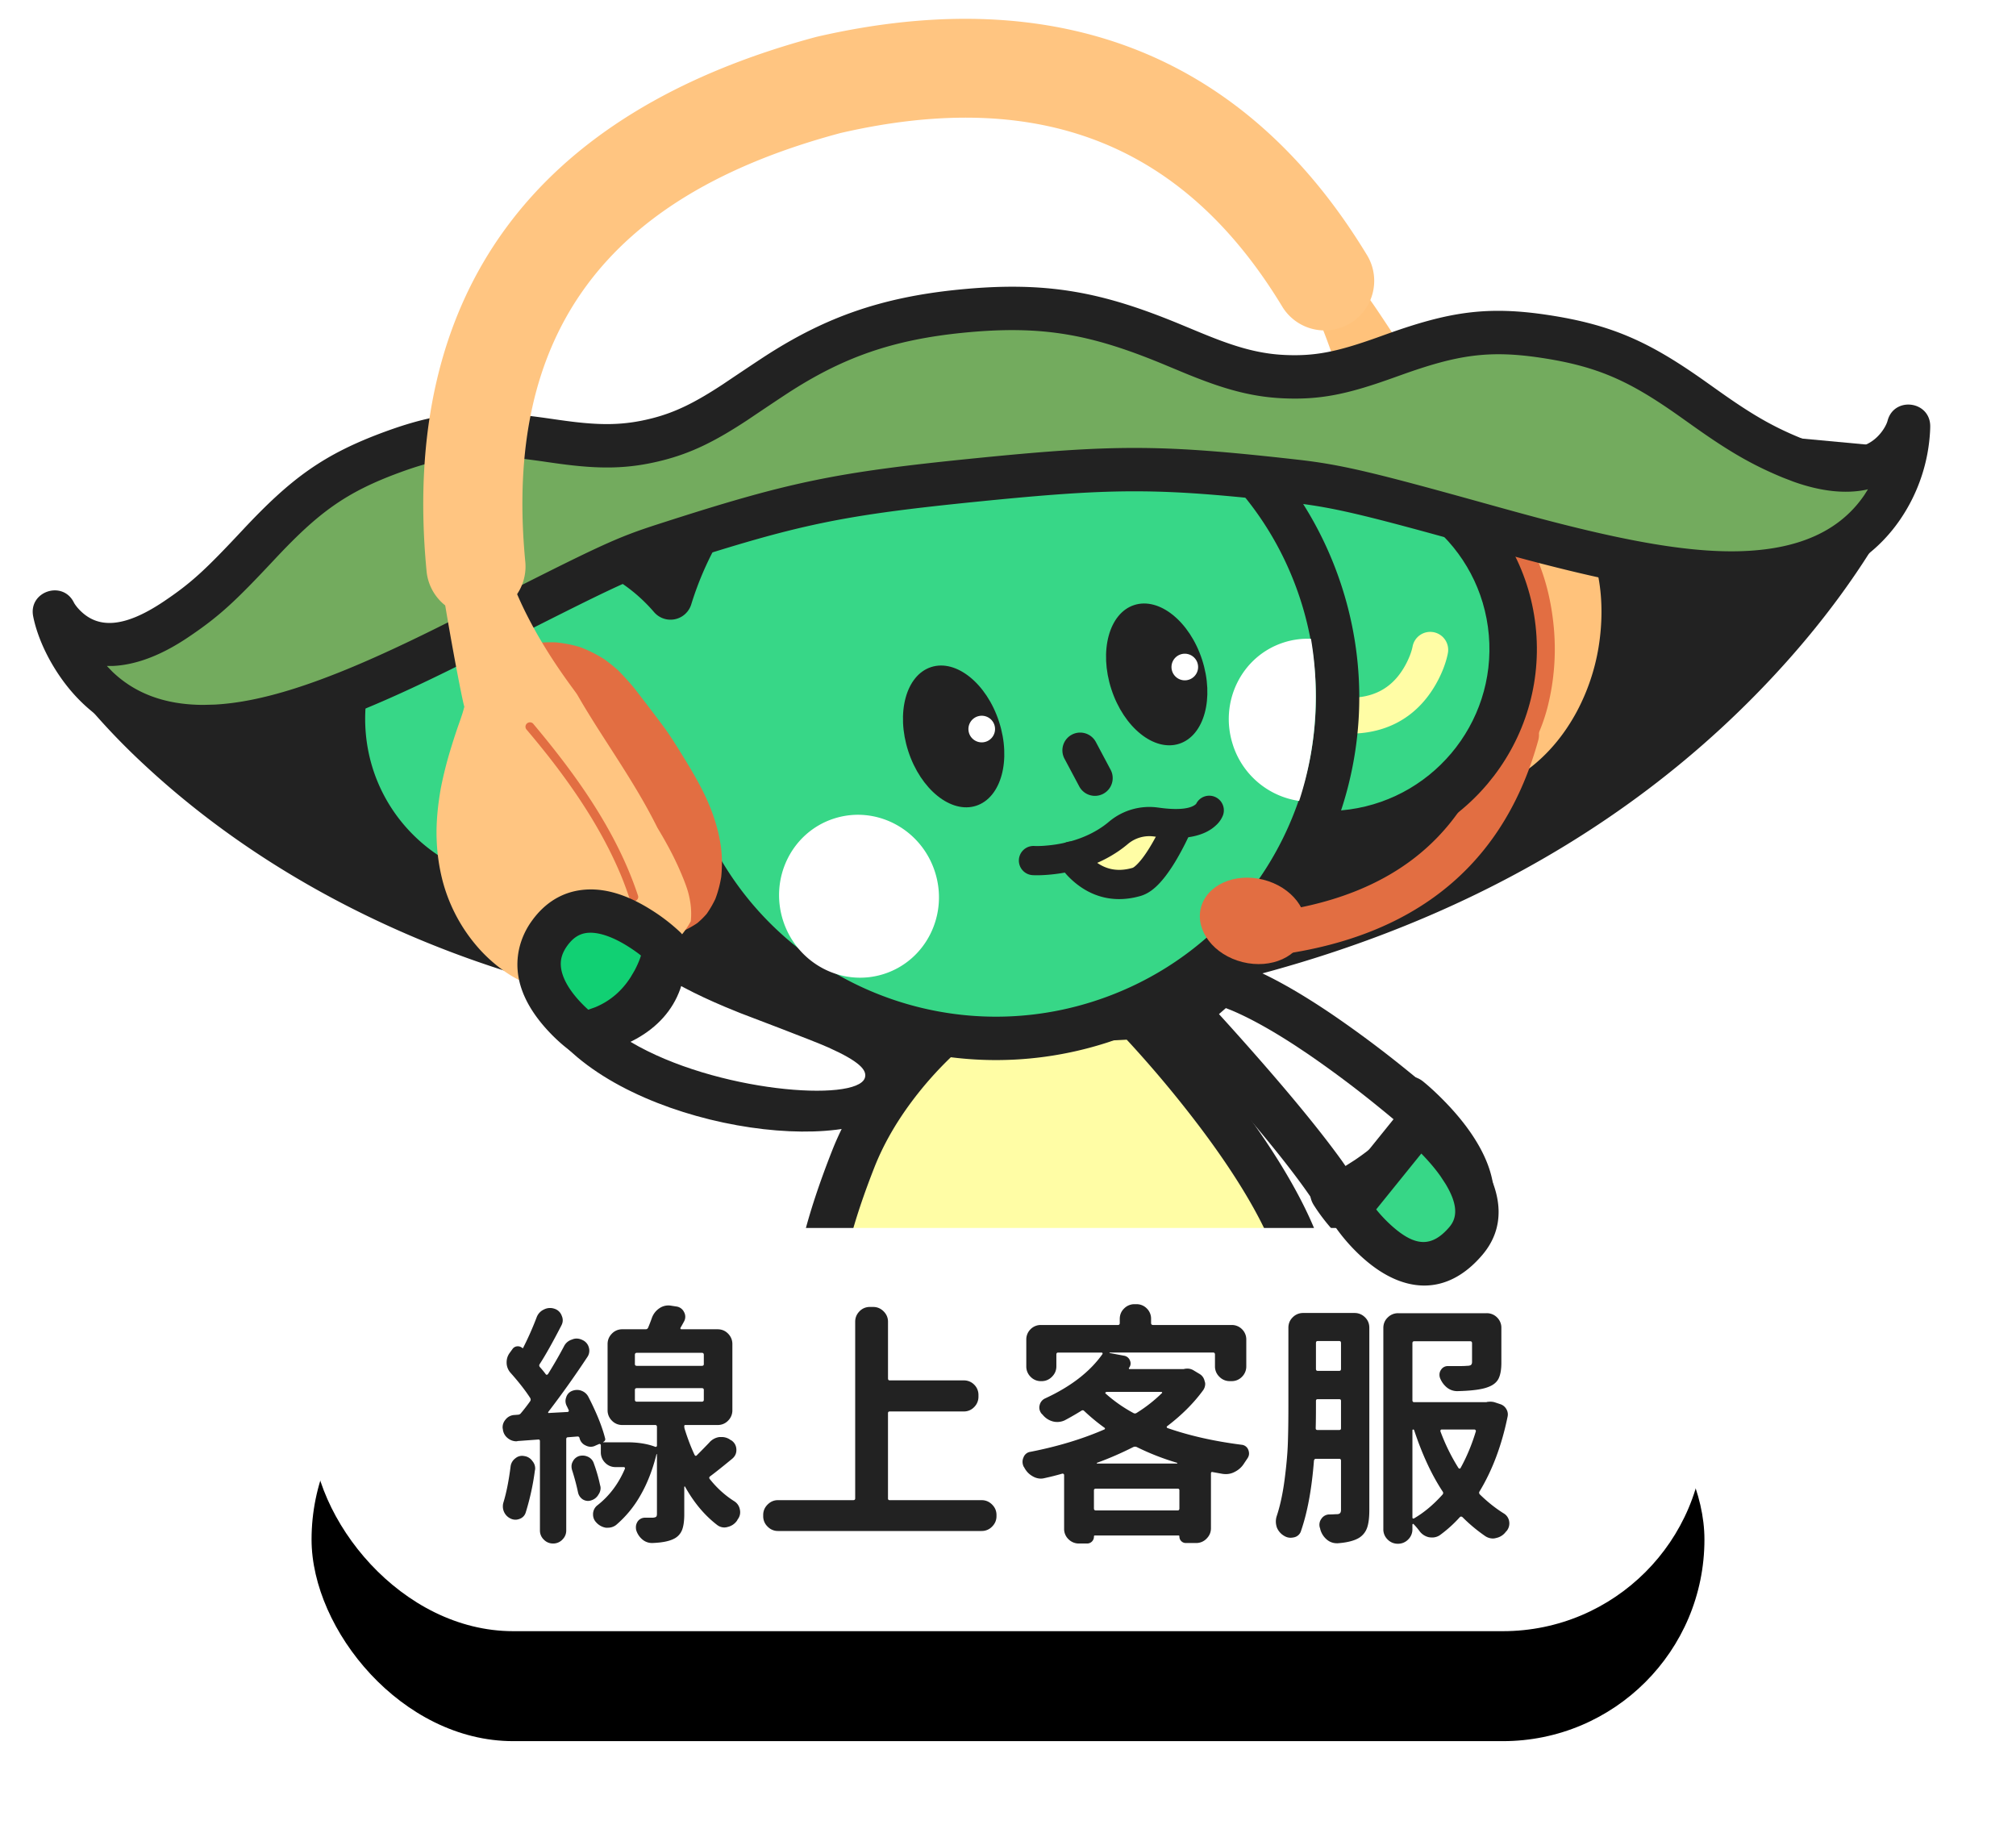 <svg width="110" height="100" viewBox="0 0 110 100" xmlns="http://www.w3.org/2000/svg" xmlns:xlink="http://www.w3.org/1999/xlink">
    <defs>
        <filter x="-10.5%" y="-31.8%" width="121.1%" height="172.7%" filterUnits="objectBoundingBox" id="lkwx3zb8nc">
            <feOffset dy="1" in="SourceAlpha" result="shadowOffsetOuter1"/>
            <feGaussianBlur stdDeviation="2.5" in="shadowOffsetOuter1" result="shadowBlurOuter1"/>
            <feColorMatrix values="0 0 0 0 0 0 0 0 0 0 0 0 0 0 0 0 0 0 0.2 0" in="shadowBlurOuter1" result="shadowMatrixOuter1"/>
            <feMorphology radius="1" in="SourceAlpha" result="shadowSpreadOuter2"/>
            <feOffset dy="3" in="shadowSpreadOuter2" result="shadowOffsetOuter2"/>
            <feGaussianBlur stdDeviation=".5" in="shadowOffsetOuter2" result="shadowBlurOuter2"/>
            <feColorMatrix values="0 0 0 0 0 0 0 0 0 0 0 0 0 0 0 0 0 0 0.12 0" in="shadowBlurOuter2" result="shadowMatrixOuter2"/>
            <feOffset dy="2" in="SourceAlpha" result="shadowOffsetOuter3"/>
            <feGaussianBlur stdDeviation="1" in="shadowOffsetOuter3" result="shadowBlurOuter3"/>
            <feColorMatrix values="0 0 0 0 0 0 0 0 0 0 0 0 0 0 0 0 0 0 0.14 0" in="shadowBlurOuter3" result="shadowMatrixOuter3"/>
            <feMerge>
                <feMergeNode in="shadowMatrixOuter1"/>
                <feMergeNode in="shadowMatrixOuter2"/>
                <feMergeNode in="shadowMatrixOuter3"/>
            </feMerge>
        </filter>
        <rect id="ujy8ydboud" x="0" y="0" width="76" height="22" rx="11"/>
        <path d="M7.776 7.295c22.7-4.617 69.678-12.612 88.408-2.162 12.487 6.967 15.205 27.9 8.155 62.799H5.007C-2.491 29.407-1.568 9.195 7.776 7.295z" id="vf4ldmfnpa"/>
    </defs>
    <g fill="none" fill-rule="evenodd">
        <g transform="translate(3.045 7.431)">
            <mask id="veg9603hob" fill="#fff">
                <use xlink:href="#vf4ldmfnpa"/>
            </mask>
            <g mask="url(#veg9603hob)">
                <path d="M57.86 50.071s6.288 2.886 7.228 9.378c.941 6.492-11.872 9.787-16.955 6.42-2.808-1.859-2.753-5.779-1.668-9.138 1.085-3.36 3.73-5.727 3.73-5.727l7.665-.933z" fill="#000"/>
                <path d="M58.944 48.027s12.025 12.457 8.86 17.585c-3.164 5.128-16.382 7.107-23.963 2.865-3.848-2.153-2.042-8.32-.327-12.677 1.715-4.358 5.371-7.252 5.371-7.252l10.059-.52z" fill="#FFFDA5"/>
                <path d="m48.82 47.31 10.06-.522a1.24 1.24 0 0 1 .956.378 65.6 65.6 0 0 1 4.59 5.433c1.087 1.44 2.042 2.851 2.829 4.206 2.275 3.917 3.043 7.129 1.605 9.458-3.64 5.899-17.7 7.73-25.625 3.296-4.031-2.255-3.645-7.175-.875-14.213.541-1.375 1.286-2.687 2.186-3.93a22.166 22.166 0 0 1 2.413-2.797c.506-.496.91-.848 1.156-1.043a1.24 1.24 0 0 1 .706-.266zm.544 2.454-.192.175a19.706 19.706 0 0 0-2.618 2.934c-.784 1.082-1.426 2.214-1.886 3.381-2.31 5.87-2.619 9.8-.222 11.14 6.865 3.842 19.441 2.203 22.303-2.434.793-1.285.21-3.726-1.64-6.91-.732-1.26-1.633-2.591-2.663-3.959a63.152 63.152 0 0 0-3.85-4.62l-.163-.175-9.069.468z" fill="#222" fill-rule="nonzero"/>
                <path fill="#11D073" d="m43.614 70.678-1.71 3.097"/>
            </g>
            <g mask="url(#veg9603hob)">
                <path d="M69.37 58.525s2.189 4.911 6.428 1.916c3.612-2.553-.929-8.353-.929-8.353l-5.499 6.437z" fill="#37D787"/>
                <path d="M70.616 60.613c2.242 1.95 4.789 2.212 6.899-.265 1.36-1.597 1.183-3.534.008-5.478-.468-.775-1.073-1.52-1.76-2.222-.48-.491-.898-.862-1.169-1.079a1.265 1.265 0 0 0-1.776.193l-4.1 5.08a1.265 1.265 0 0 0-.088 1.463c.406.651 1.084 1.523 1.986 2.308zm.677-2.936 2.646-3.275c.435.446.815.89 1.128 1.334l.29.442c.674 1.115.748 1.923.231 2.53-1.043 1.224-2.014 1.124-3.311-.004a8.282 8.282 0 0 1-.897-.919l-.087-.108z" fill="#222" fill-rule="nonzero"/>
                <g>
                    <path d="M69.976 57.872s4.231-2.134 4.683-4.474c0 0-6.735-5.966-11.095-7.26l-1.9 1.66c4.224 4.61 6.995 7.967 8.312 10.074z" fill="#FFF"/>
                    <path d="m60.59 48.47.14.184c4.176 4.554 6.909 7.866 8.173 9.888a1.265 1.265 0 0 0 1.642.46c.073-.037.194-.1.356-.19.929-.514 1.902-1.152 2.762-1.889 1.207-1.033 2.01-2.105 2.238-3.285.085-.439-.068-.89-.403-1.187-.34-.3-.938-.811-1.728-1.45a60.999 60.999 0 0 0-4.039-3.023c-2.206-1.502-4.165-2.565-5.807-3.053a1.265 1.265 0 0 0-1.192.26l-1.901 1.661a1.265 1.265 0 0 0-.1 1.808l-.14-.185zm2.877-.57.375-.327.313.123c1.01.425 2.192 1.084 3.493 1.933l.66.44a58.533 58.533 0 0 1 3.869 2.897c.253.205.485.395.693.569l.275.23-.063.106c-.18.261-.428.543-.736.835l-.328.295c-.355.304-.743.594-1.14.862l-.508.324-.18-.26c-1.327-1.849-3.372-4.307-6.146-7.39l-.577-.637z" fill="#222" fill-rule="nonzero"/>
                </g>
            </g>
        </g>
        <g transform="scale(-1 1) rotate(18 -59.312 -305.126)">
            <path d="M98.23 2.786s-7.408 25.41-43.75 32.953C18.137 43.282 1.184 22.927 1.184 22.927l14.72-6.342 24.053-10.23L63.187 2.8l35.043-.013z" fill="#222"/>
            <path d="M98.23 1.603c.788 0 1.357.757 1.136 1.514-.09.311-.28.862-.586 1.618a37.483 37.483 0 0 1-1.975 4.1c-2.336 4.212-5.553 8.418-9.79 12.34-7.982 7.388-18.628 12.887-32.295 15.723-18.268 3.791-33.213 1.105-44.899-5.704-2.79-1.625-5.166-3.37-7.137-5.118A30.843 30.843 0 0 1 .898 24.37c-.304-.318-.512-.55-.624-.684a1.183 1.183 0 0 1 .441-1.844l14.726-6.345 24.053-10.23.284-.08 23.409-3.57 35.042-.013zm-1.695 2.364-33.169.001-23.084 3.535-23.91 10.169L3.21 23.34l.29.277c.113.107.233.218.359.333l.395.356c1.858 1.647 4.109 3.3 6.759 4.843 11.192 6.522 25.544 9.102 43.226 5.432 13.245-2.749 23.501-8.047 31.169-15.143 4.045-3.744 7.109-7.75 9.327-11.75a35.129 35.129 0 0 0 1.85-3.84l-.05.119z" fill="#222" fill-rule="nonzero"/>
            <path d="M25.387 5.305c-.115.03-2.707 10.027-2.827 10.07-.482.174-.966.419-1.437.73-.11.073-.218.148-.324.225-1.07.78-1.876 1.927-2.335 3.317-.21.638-.34 1.372-.382 2.18-.029.562.004 1.18.101 1.89.16 1.162.56 2.391 1.158 3.554a11.387 11.387 0 0 0 2.234 2.994c.952.906 2.004 1.589 3.127 2.028a8.016 8.016 0 0 0 3.702.502c.196-.019.41-.051.672-.102a.572.572 0 0 0 .213-.084.578.578 0 0 0 .233-.629.676.676 0 0 0-.073-.18c.51-.291.882-.83 1.067-1.392.205-.62.264-1.263.311-1.924.1-1.417.182-2.836.246-4.258.06-1.343.13-2.705-.062-4.065-.164-1.176-.492-2.544-1.413-3.405a25.282 25.282 0 0 1-1.098-4.643 30.643 30.643 0 0 1-.167-6.548c.042-.541-3.367-2.294-2.946-.26z" fill="#FFC27B"/>
            <path d="M26.172 14.844a5.24 5.24 0 0 0-2.209.722 5.503 5.503 0 0 0-.927.73 4.049 4.049 0 0 0-.16.158c-.239.25-.444.527-.64.812-.433.63-.705 1.368-.881 2.106a8.399 8.399 0 0 0-.205 1.516 8.622 8.622 0 0 0-.068.445c-.178 1.408-.053 2.831.265 4.22a12.874 12.874 0 0 0 1.61 3.901c.36.58.786 1.118 1.256 1.617.442.47.948.87 1.496 1.216a5.723 5.723 0 0 0 4.764.607c.325-.103.64-.246.94-.403a5.148 5.148 0 0 0 1.45-1.157c.44-.498.76-1.082.973-1.705.099-.29.17-.582.214-.884.056-.377.06-.76.064-1.141a24.6 24.6 0 0 0-.42-4.784c-.303-1.606-.83-3.192-1.691-4.606a8.449 8.449 0 0 0-1.523-1.842 7.619 7.619 0 0 0-.945-.714 5.037 5.037 0 0 0-1.116-.54 5.327 5.327 0 0 0-2.247-.274z" fill="#E26E42"/>
            <path d="M24.382 29.468a1.176 1.176 0 0 1 1.63.333c3.636 5.503 9.096 7.262 16.666 5.29a1.176 1.176 0 1 1 .594 2.276c-8.5 2.214-15.002.12-19.223-6.27a1.176 1.176 0 0 1 .333-1.63z" fill="#E26E42" fill-rule="nonzero"/>
            <path d="M42.977 19.431c1.262 5.445-2.14 10.88-7.598 12.14-5.459 1.259-10.907-2.135-12.17-7.58-1.262-5.445 2.14-10.88 7.599-12.14 5.458-1.259 10.907 2.135 12.17 7.58" fill="#37D787"/>
            <path d="M30.88 11.686c6.154-1.42 12.298 2.407 13.722 8.548 1.424 6.143-2.414 12.273-8.569 13.693-6.154 1.42-12.297-2.407-13.721-8.548-1.424-6.143 2.413-12.273 8.568-13.693zm11.2 9.133c-1.1-4.749-5.855-7.71-10.618-6.61-4.762 1.098-7.73 5.838-6.628 10.585 1.1 4.749 5.854 7.71 10.618 6.61 4.762-1.098 7.728-5.838 6.628-10.585z" fill="#222" fill-rule="nonzero"/>
            <path d="M27.656 23.713a.98.98 0 0 1 1.329.393c.108.2.36.547.744.896 1.016.926 2.257 1.216 3.886.508a.98.98 0 0 1 .781 1.797c-2.386 1.038-4.433.56-5.987-.857-.565-.515-.941-1.032-1.146-1.408a.98.98 0 0 1 .393-1.329z" fill="#FFFDA5" fill-rule="nonzero"/>
            <path d="M73.75 3.107a10.122 10.122 0 0 0-7.076 5.967c-3.235-4.58-8.498-7.657-14.545-7.878C41.855.82 33.22 8.824 32.844 19.072c-.377 10.249 7.647 18.862 17.921 19.238 10.037.367 18.504-7.263 19.242-17.17.076.048.158.088.237.134a10.139 10.139 0 0 0 8.078 1.551c5.458-1.259 8.86-6.694 7.598-12.139-1.262-5.445-6.71-8.838-12.17-7.579z" fill="#37D787"/>
            <path d="m51.506 0 .667.014c5.477.2 10.5 2.625 14.043 6.587l.26.303.333-.492a11.288 11.288 0 0 1 6.048-4.294l.627-.164C79.58.548 85.663 4.337 87.073 10.419c1.41 6.083-2.39 12.153-8.485 13.56a11.323 11.323 0 0 1-7.343-.763l-.284-.145-.024.15c-1.659 9.356-9.865 16.313-19.538 16.285l-.677-.014c-10.927-.4-19.462-9.56-19.061-20.463.4-10.902 9.585-19.415 20.512-19.015L51.506 0zm.58 2.378c-9.622-.351-17.707 7.143-18.06 16.738-.353 9.595 7.16 17.66 16.782 18.011 9.373.343 17.326-6.775 18.019-16.075a1.183 1.183 0 0 1 1.806-.915l.069.038c.066.036.066.036.216.126a8.954 8.954 0 0 0 7.138 1.371c4.822-1.112 7.826-5.911 6.711-10.719-1.114-4.808-5.928-7.806-10.75-6.693a8.937 8.937 0 0 0-6.252 5.271 1.183 1.183 0 0 1-2.058.226 17.41 17.41 0 0 0-13.62-7.379z" fill="#222" fill-rule="nonzero"/>
            <path d="M66.272 27.729c0 2.459-1.948 4.453-4.352 4.453-2.403 0-4.351-1.994-4.351-4.453 0-2.46 1.948-4.453 4.351-4.453 2.404 0 4.352 1.993 4.352 4.453M39.967 26.174a4.473 4.473 0 0 1-2.493 4.03 18.614 18.614 0 0 1-1.363-2.168 18.63 18.63 0 0 1-1.985-6.046 4.262 4.262 0 0 1 1.49-.268c2.404 0 4.35 1.994 4.35 4.452" fill="#FFF"/>
            <path d="M48.154 22.933a.969.969 0 0 1 .785 1.123l-.301 1.7a.969.969 0 0 1-1.908-.339l.3-1.7a.969.969 0 0 1 1.124-.784z" fill="#222" fill-rule="nonzero"/>
            <ellipse fill="#E26E42" transform="rotate(-32 41.898 35.648)" cx="41.898" cy="35.648" rx="2.924" ry="2.318"/>
            <path d="M44.16 29.385s2.017 2.318 3.12 2.28c2.481-.087 2.958-2.432 2.958-2.432" fill="#FFFDA5"/>
            <path d="M43.636 28.784a.797.797 0 0 1 1.124.077c.233.267.625.679 1.078 1.084.258.231.505.43.732.586.333.229.59.34.683.337.826-.03 1.39-.362 1.79-.917.246-.343.375-.685.414-.876a.797.797 0 1 1 1.562.317c-.08.394-.285.937-.682 1.49-.674.937-1.683 1.532-3.028 1.579-.521.018-1.052-.21-1.643-.617a9.075 9.075 0 0 1-.891-.711c-.51-.457-.945-.912-1.217-1.225a.797.797 0 0 1 .078-1.124z" fill="#222" fill-rule="nonzero"/>
            <path d="M44.9 28.173a3.415 3.415 0 0 1 2.79-.098c.132.054.268.103.406.145 1.075.327 2.236.286 3.318.023a4.97 4.97 0 0 0 .547-.16.797.797 0 1 1 .57 1.488c-.15.058-.403.139-.74.221-1.336.325-2.771.375-4.16-.048a6.315 6.315 0 0 1-.543-.193 1.821 1.821 0 0 0-1.485.052c-1.516.746-2.654.839-3.442.445a1.429 1.429 0 0 1-.493-.384.797.797 0 0 1 1.259-.978c-.039-.05-.059-.067-.052-.064.29.146.92.094 2.025-.45z" fill="#222" fill-rule="nonzero"/>
            <path d="M45.335 21.237c0 2.197-1.165 3.978-2.603 3.978-1.437 0-2.603-1.781-2.603-3.978s1.166-3.979 2.603-3.979c1.438 0 2.603 1.782 2.603 3.979M56.919 21.031c0 2.197-1.166 3.978-2.603 3.978-1.438 0-2.604-1.78-2.604-3.978 0-2.197 1.166-3.978 2.604-3.978 1.437 0 2.603 1.781 2.603 3.978" fill="#222"/>
            <path d="M41.876 21.328a.726.726 0 1 1-1.452-.001.726.726 0 0 1 1.452.001M53.46 21.123a.726.726 0 1 1-1.453-.002.726.726 0 0 1 1.452.002" fill="#FFF"/>
            <path d="M71.13 13.209c.6-.31 1.339-.075 1.65.526.151.294.498.795 1.021 1.297 1.378 1.32 3.05 1.731 5.24.73a1.224 1.224 0 0 1 1.018 2.227c-3.174 1.452-5.895.783-7.952-1.19-.744-.712-1.237-1.425-1.503-1.94-.31-.601-.075-1.34.525-1.65z" fill="#FFFDA5" fill-rule="nonzero"/>
        </g>
        <path d="M53.336 26.18c7.82-.783 10.242-.722 17.342.077 7.1.799 18.639 5.95 26.08 4.85 7.44-1.102 7.379-7.849 7.379-7.849s-1.025 3.924-6.402 1.708c-5.378-2.215-6.607-5.577-13.464-6.612-6.857-1.036-8.902 2.456-14.26 2.194-5.357-.263-8.116-4.518-17.606-3.567-9.49.952-11.34 5.67-16.538 6.99-5.197 1.32-7.901-1.696-14.413.68-6.512 2.376-7.042 5.913-11.867 9.152C4.762 37.04 2.97 33.4 2.97 33.4s1.293 6.623 8.805 6.226c7.511-.398 17.785-7.737 24.582-9.929 6.798-2.192 9.16-2.732 16.978-3.516" fill="#73AB5E"/>
        <path d="m83.638 17.075.81.109c3.539.534 5.582 1.492 8.579 3.614l.832.59c1.676 1.185 2.809 1.859 4.327 2.484 2.25.927 3.546.713 4.319-.114.289-.309.444-.635.487-.799.349-1.337 2.315-1.093 2.328.288 0 .055 0 .055-.005.207a9.425 9.425 0 0 1-1.622 4.873c-1.413 2.08-3.644 3.488-6.762 3.95-3.404.504-7.44-.1-13.437-1.684a231.34 231.34 0 0 1-3.02-.825c-5.885-1.638-7.679-2.083-9.928-2.336-7.226-.812-9.562-.829-17.092-.074-7.528.755-9.814 1.234-16.732 3.465-2.27.733-2.963 1.065-10.095 4.684-1.676.85-2.938 1.472-4.174 2.046-4.318 2.006-7.67 3.098-10.615 3.254-3.945.209-6.77-1.3-8.552-3.876-.868-1.254-1.312-2.463-1.476-3.305-.265-1.356 1.613-1.988 2.223-.748.039.078.164.263.37.463.92.894 2.271.991 4.525-.52 1.541-1.035 2.294-1.748 4.316-3.907 2.622-2.8 4.385-4.127 7.804-5.375 3.24-1.182 5.263-1.234 9.007-.691.358.052.514.074.708.1 1.989.274 3.258.271 4.813-.124 1.287-.327 2.37-.87 3.905-1.881.01-.007 1.903-1.283 2.508-1.666 3.076-1.944 6.046-3.047 10.298-3.473 4.839-.485 7.864.131 12.124 1.894.052.021.885.368 1.122.465.412.169.747.301 1.067.42 1.292.479 2.343.728 3.47.783 1.687.083 2.907-.18 5.05-.942l.557-.2c3.353-1.198 5.433-1.545 8.771-1.04l-.81-.109zm.457 2.449c-2.885-.436-4.604-.15-7.621.929l-.561.2c-2.41.858-3.897 1.178-5.96 1.077-1.396-.069-2.674-.372-4.176-.928a35.506 35.506 0 0 1-1.464-.582l-.42-.174-.386-.161c-3.93-1.626-6.586-2.167-10.984-1.726-3.865.387-6.49 1.362-9.27 3.119-.57.36-2.434 1.618-2.47 1.642-1.737 1.143-3.035 1.794-4.624 2.198-1.902.483-3.454.486-5.718.175a87.884 87.884 0 0 1-.725-.103c-3.391-.492-5.058-.449-7.856.572-3.015 1.1-4.498 2.217-6.888 4.77-2.142 2.286-2.989 3.087-4.726 4.253-1.5 1.007-2.87 1.495-4.082 1.55H5.83l.29.302c1.198 1.156 2.82 1.821 4.987 1.823l.605-.016c2.57-.136 5.678-1.149 9.743-3.037 1.207-.56 2.447-1.17 4.1-2.01 7.313-3.71 7.989-4.036 10.44-4.826 7.077-2.282 9.527-2.796 17.222-3.568 7.697-.771 10.201-.754 17.593.078 2.43.273 4.26.727 10.297 2.407 1.268.353 2.123.587 2.99.817 5.7 1.506 9.496 2.073 12.486 1.63 2.461-.364 4.109-1.403 5.151-2.938l.189-.303-.123.032c-1.111.223-2.429.095-3.94-.444l-.577-.222c-1.712-.705-2.982-1.461-4.79-2.739l-.834-.592c-2.721-1.926-4.445-2.734-7.565-3.205z" fill="#222" fill-rule="nonzero"/>
        <path d="M26.338 36.613c.046-.165.118-.328.227-.516a7.33 7.33 0 0 1 .821-.493c.452-.198.918-.35 1.401-.46a7.943 7.943 0 0 1 1.546-.095c.45.045.89.13 1.322.26.462.174.898.395 1.315.659.27.193.527.402.773.621.303.314.6.633.874.972.115.144 1.372 1.777 1.702 2.24.276.387.53.79.78 1.194.557.9 1.116 1.811 1.536 2.78.335.775.582 1.58.698 2.413.076.552.073 1.104.02 1.657-.068.412-.172.81-.32 1.2-.135.285-.291.556-.472.814a4.411 4.411 0 0 1-.513.506c-.259.176-.53.323-.816.452-.182.068-.366.13-.553.187a1.364 1.364 0 0 0-.486.266l-.054.003a9.03 9.03 0 0 1-.473.01c-.065 0-.124-.004-.183-.047a.249.249 0 0 1-.095-.161.238.238 0 0 1 .048-.18c.035-.046.103-.092.163-.092.142 0 .286-.003.429-.009l-.168-.07a9.935 9.935 0 0 1-.389-.175 4.027 4.027 0 0 1-.795-.523 8.782 8.782 0 0 1-1.21-1.221c-.789-.95-1.432-2.028-2.01-3.053-.218-.385-1.58-2.841-1.66-2.976 0 0-1.313-2.27-1.612-2.769a34.56 34.56 0 0 0-.583-.936c-.094-.144-.187-.289-.286-.43-.054-.077-.12-.147-.185-.215 0 0-.155-.161-.222-.228a8.152 8.152 0 0 1-.337-.355 1.69 1.69 0 0 1-.2-.275.872.872 0 0 1-.093-.294 1.477 1.477 0 0 1 .06-.66" fill="#E26E42"/>
        <path d="m31.492 37.894.167.287c.19.327.388.65.586.97.414.667.84 1.32 1.262 1.978.834 1.3 1.66 2.615 2.361 4.03.141.234.28.47.415.71.335.594.613 1.152.851 1.708.148.343.258.625.346.887.088.262.155.55.197.855a4.092 4.092 0 0 1 .015.948 4.916 4.916 0 0 1-.402.618c-.447.578-.967 1.058-1.511 1.487a9.685 9.685 0 0 1-2.333 1.276c-.775.265-1.567.44-2.375.455a5.708 5.708 0 0 1-1.845-.257 6.357 6.357 0 0 1-1.71-.86 8.081 8.081 0 0 1-1.583-1.464 8.984 8.984 0 0 1-1.804-3.544 10.517 10.517 0 0 1-.305-2.217c-.03-.927.069-1.84.226-2.741.14-.716.317-1.417.526-2.105.121-.399.248-.796.382-1.188.079-.23.162-.456.237-.687l.041-.126a6.272 6.272 0 0 0 .09-.32l.007-.04c0-.002.117.234.001-.006-.116-.24-1.869-9.448-1.58-10.342.29-.893 1.83-1.327 2.468-1.605.638-.278.65.944 1.078 2.994.851 4.08 3.903 7.85 4.192 8.299z" fill="#FFC581"/>
        <path d="M29.895 41.5a29.207 29.207 0 0 1-.259-.299c.085.1.174.199.259.298zm-.807-2.017c1.819 2.166 3.525 4.459 4.754 7.004.374.774.702 1.572.972 2.387.041.125-.05.261-.173.293-.134.035-.257-.046-.3-.17a19.208 19.208 0 0 0-.53-1.408l.025.06c-.988-2.328-2.399-4.458-3.962-6.448l.013.018a49.298 49.298 0 0 0-1.143-1.396.25.25 0 0 1-.072-.173c0-.063.027-.123.07-.167a.25.25 0 0 1 .176-.071h.012a.235.235 0 0 1 .158.07z" fill="#E26E42"/>
        <g>
            <path d="M47.95 60.68c-1.589 1.755-11.489 1.166-18.488-5.213 0 0 7.417.887 8.112-3.216 6.699 4.656 12.964 5.57 10.376 8.43" fill="#FFF"/>
            <path d="M31.004 57.24c5.102 4.863 17.174 6.009 18.42 2.337.689-2.03-.576-3.372-3.247-4.574-.935-.421-4.75-1.856-4.927-1.927-1.865-.744-3.238-1.425-4.347-2.208-.81-.571-1.92.047-1.86 1.036.08 1.31-.445 2.138-1.463 2.707-.686.383-1.419.56-1.864.598l-.223.04c-.85.236-1.168 1.343-.489 1.99zm3.398-.395.33-.173c1.133-.633 1.97-1.54 2.385-2.712l.05-.16.181.098c.66.35 1.383.687 2.19 1.028l.837.343c.24.096 3.979 1.502 4.833 1.887 1.673.752 2.126 1.233 1.98 1.662-.453 1.336-8.15.778-12.786-1.973z" fill="#222" fill-rule="nonzero"/>
            <path d="M36.29 51.706s-.524 3.868-4.471 4.68c0 0-3.816-2.716-1.829-5.469 2.25-3.116 6.3.79 6.3.79" fill="#11D073"/>
            <path d="m31.814 57.566.242-.025c1.959-.402 3.394-1.469 4.345-2.954.657-1.027.963-2.018 1.058-2.722a1.18 1.18 0 0 0-.35-1.008 10.15 10.15 0 0 0-1.571-1.209c-1.28-.809-2.566-1.248-3.83-1.085-1.054.135-1.974.693-2.675 1.663a4.168 4.168 0 0 0-.703 1.526c-.357 1.58.283 3.056 1.48 4.387.498.553.982.964 1.324 1.208.267.19.601.26.922.194l-.242.025zm.284-2.474-.105-.096a7.202 7.202 0 0 1-.428-.436c-.736-.82-1.083-1.62-.932-2.288.049-.216.15-.435.314-.664.323-.447.662-.652 1.061-.704.606-.077 1.41.197 2.268.74.216.136.413.274.588.405l.11.088-.061.18a5.27 5.27 0 0 1-.298.652l-.203.345c-.467.73-1.094 1.292-1.927 1.64l-.387.138z" fill="#222" fill-rule="nonzero"/>
        </g>
        <path d="M44.553 2.01c13.206-3.046 23.442.996 30.063 11.954a2.706 2.706 0 0 1-4.631 2.799C64.602 7.853 56.745 4.75 45.86 7.259 33.01 10.697 27.483 18.246 28.658 30.608a2.706 2.706 0 1 1-5.387.512C21.84 16.07 29.11 6.139 44.553 2.01z" fill="#FFC581" fill-rule="nonzero"/>
        <g>
            <g transform="translate(17 67)">
                <use fill="#000" filter="url(#lkwx3zb8nc)" xlink:href="#ujy8ydboud"/>
                <use fill="#FFF" xlink:href="#ujy8ydboud"/>
            </g>
            <g fill="#222" fill-rule="nonzero">
                <path d="M27.861 80.006a.646.646 0 0 1 .26-.438.562.562 0 0 1 .479-.123.64.64 0 0 1 .45.274c.101.118.151.255.151.41 0 .027-.004.06-.014.096a13.811 13.811 0 0 1-.505 2.31.532.532 0 0 1-.342.342.62.62 0 0 1-.219.041.607.607 0 0 1-.273-.068.73.73 0 0 1-.41-.67c0-.073.013-.15.04-.233.155-.51.283-1.157.383-1.941zm3.35.191a.694.694 0 0 1-.027-.191c0-.091.022-.178.068-.26a.587.587 0 0 1 .342-.3.694.694 0 0 1 .492.041.58.58 0 0 1 .314.355c.146.4.26.797.342 1.19.018.054.028.109.028.163a.607.607 0 0 1-.11.342.673.673 0 0 1-.41.328.516.516 0 0 1-.164.028.55.55 0 0 1-.287-.082.599.599 0 0 1-.26-.383 12.44 12.44 0 0 0-.328-1.23zm3.541-4.457c-.073 0-.11.032-.11.096v.533c0 .073.037.11.11.11h3.541c.073 0 .11-.037.11-.11v-.533c0-.064-.037-.096-.11-.096h-3.541zm0-1.928c-.073 0-.11.037-.11.11v.506c0 .064.037.095.11.095h3.541c.073 0 .11-.031.11-.095v-.506c0-.073-.037-.11-.11-.11h-3.541zm3.951 4.895a.88.88 0 0 1 .56-.3h.11a.8.8 0 0 1 .492.163l.055.028c.173.127.26.3.26.52 0 .19-.078.35-.233.478-.52.428-.92.747-1.203.957-.055.045-.06.095-.014.15.383.483.825.884 1.327 1.203a.67.67 0 0 1 .314.465.634.634 0 0 1-.123.533l-.027.055a.847.847 0 0 1-.52.355.65.65 0 0 1-.178.028.652.652 0 0 1-.41-.15c-.674-.52-1.253-1.213-1.736-2.079 0-.009-.007-.011-.02-.007-.014.005-.021.012-.021.021v1.49c0 .374-.041.663-.123.868a.9.9 0 0 1-.438.472c-.264.137-.656.214-1.175.232h-.028a.797.797 0 0 1-.52-.191 1.064 1.064 0 0 1-.341-.52.768.768 0 0 1-.014-.15c0-.11.032-.214.096-.314a.482.482 0 0 1 .41-.205h.424c.091-.01.15-.028.178-.055.027-.027.04-.078.04-.15V79.35c0-.01-.002-.014-.006-.014-.005 0-.012.004-.02.014-.21.847-.502 1.595-.876 2.242a5.986 5.986 0 0 1-1.326 1.613.727.727 0 0 1-.437.15h-.123a.903.903 0 0 1-.534-.3.603.603 0 0 1-.164-.424.61.61 0 0 1 .246-.506c.648-.51 1.144-1.171 1.49-1.982.01-.028.008-.05-.006-.069-.014-.018-.03-.027-.048-.027h-.451a.769.769 0 0 1-.574-.24.787.787 0 0 1-.233-.567v-.396c0-.018-.011-.034-.034-.048-.023-.014-.043-.016-.062-.007l-.19.082a.582.582 0 0 1-.26.068.607.607 0 0 1-.274-.068.576.576 0 0 1-.342-.41c-.018-.064-.06-.091-.123-.082l-.506.04c-.064 0-.096.037-.096.11v4.977c0 .191-.07.358-.211.499a.69.69 0 0 1-.506.212.69.69 0 0 1-.506-.212.683.683 0 0 1-.212-.5V78.64c0-.073-.032-.105-.096-.096l-1.12.082a.225.225 0 0 1-.07.014.742.742 0 0 1-.478-.178.695.695 0 0 1-.26-.492.303.303 0 0 1-.013-.096c0-.155.055-.296.164-.424a.65.65 0 0 1 .492-.246l.178-.014a.207.207 0 0 0 .164-.082 9.97 9.97 0 0 0 .506-.656c.036-.055.036-.114 0-.178-.265-.41-.62-.865-1.067-1.367a.837.837 0 0 1-.218-.574c0-.182.05-.346.15-.492l.178-.246a.34.34 0 0 1 .246-.137c.1-.01.191.018.273.082.028.027.046.027.055 0 .273-.538.52-1.094.738-1.668a.753.753 0 0 1 .397-.424.728.728 0 0 1 .574-.04.614.614 0 0 1 .396.382.602.602 0 0 1 .055.246c0 .1-.027.2-.082.3-.465.903-.857 1.6-1.176 2.093-.036.054-.032.11.014.164.1.11.205.237.314.383.019.027.04.038.062.034a.12.12 0 0 0 .061-.034c.329-.529.62-1.035.875-1.518a.708.708 0 0 1 .438-.37.602.602 0 0 1 .246-.054c.11 0 .219.028.328.082a.618.618 0 0 1 .342.397.607.607 0 0 1-.082.533 52.143 52.143 0 0 1-2.12 2.98c-.017.019-.022.037-.013.055.01.018.023.023.041.014l1.012-.055a.067.067 0 0 0 .061-.034c.014-.023.016-.043.007-.062a5.665 5.665 0 0 0-.11-.232.607.607 0 0 1-.068-.274c0-.063.014-.132.041-.205a.534.534 0 0 1 .315-.341.731.731 0 0 1 .273-.055c.082 0 .16.014.233.041.173.064.3.173.383.328.446.866.752 1.622.916 2.27.027.09-.01.16-.11.205 0 .009.005.013.014.013h1.285c.602 0 1.117.082 1.545.246.018.01.039.007.062-.006.022-.014.034-.03.034-.048v-1.026c0-.073-.032-.109-.096-.109h-1.791a.769.769 0 0 1-.574-.24.787.787 0 0 1-.233-.567v-3.609c0-.219.078-.408.233-.567a.769.769 0 0 1 .574-.24h1.271c.064 0 .11-.032.137-.095.073-.174.141-.351.205-.534.082-.218.219-.391.41-.52a.86.86 0 0 1 .643-.137l.273.042a.542.542 0 0 1 .424.301.527.527 0 0 1 0 .52c-.064.118-.127.232-.191.341a.058.058 0 0 0 0 .055c.009.018.027.027.055.027h1.968c.228 0 .42.08.575.24.154.16.232.348.232.567v3.61a.787.787 0 0 1-.232.567.769.769 0 0 1-.575.239h-1.763c-.037 0-.055.02-.055.062 0 .04.004.084.014.13.164.528.346 1.007.546 1.435.037.064.078.073.124.027.246-.246.473-.478.683-.697zM48.451 81.756c0 .064.032.096.096.096h5.017c.22 0 .408.08.568.239.16.16.24.348.24.567v.069c0 .218-.08.407-.24.567a.775.775 0 0 1-.568.24H42.45a.775.775 0 0 1-.567-.24.775.775 0 0 1-.24-.567v-.069c0-.219.08-.408.24-.567.16-.16.348-.24.567-.24h4.102c.073 0 .11-.031.11-.095v-9.639c0-.219.077-.408.232-.567a.769.769 0 0 1 .574-.24h.178c.218 0 .407.08.567.24.16.16.24.348.24.567v3.09c0 .073.031.11.095.11h4.033a.78.78 0 0 1 .574.232.78.78 0 0 1 .233.574v.082a.787.787 0 0 1-.233.567.769.769 0 0 1-.574.24h-4.033c-.064 0-.096.032-.096.095v4.649zM59.854 79.814c-.01 0-.012.007-.007.021.004.014.011.02.02.02h4.348c.009 0 .016-.004.02-.013.005-.01.003-.018-.006-.028a13.59 13.59 0 0 1-2.202-.86.234.234 0 0 0-.191 0c-.665.336-1.326.623-1.982.86zm-.165 2.489c0 .073.037.11.11.11h4.457c.064 0 .096-.037.096-.11v-.985c0-.063-.032-.095-.096-.095h-4.457c-.073 0-.11.032-.11.095v.985zm.711-6.358a.118.118 0 0 0-.075.028c-.023.018-.025.036-.007.054.456.41.962.766 1.518 1.067.064.036.123.036.178 0a7.992 7.992 0 0 0 1.38-1.08c.019-.01.023-.023.014-.041-.009-.019-.023-.028-.04-.028H60.4zm4.239-1.258a.92.92 0 0 1 .15-.013c.11 0 .214.027.315.082l.341.205c.155.091.251.228.287.41a.366.366 0 0 1 .028.137.607.607 0 0 1-.11.342c-.51.701-1.166 1.358-1.968 1.968-.019.01-.025.025-.02.048a.064.064 0 0 0 .033.048c1.203.42 2.557.725 4.06.916a.43.43 0 0 1 .356.274.586.586 0 0 1 .041.205c0 .09-.03.18-.089.266l-.17.253c-.128.21-.301.37-.52.479a1.01 1.01 0 0 1-.478.123c-.064 0-.128-.005-.192-.014l-.533-.096c-.064-.018-.096.01-.096.082v2.98c0 .22-.08.409-.239.568a.775.775 0 0 1-.567.24h-.561a.344.344 0 0 1-.253-.103.344.344 0 0 1-.102-.253c0-.036-.014-.055-.041-.055h-4.567c-.036 0-.055.019-.055.055a.371.371 0 0 1-.382.383h-.438a.787.787 0 0 1-.567-.233.769.769 0 0 1-.24-.574v-2.926c0-.027-.009-.047-.027-.061a.11.11 0 0 0-.068-.02c-.31.09-.634.173-.97.245a.848.848 0 0 1-.206.028.886.886 0 0 1-.437-.123c-.201-.11-.356-.27-.465-.479a.159.159 0 0 0-.028-.04.607.607 0 0 1-.068-.274c0-.082.018-.164.055-.246a.468.468 0 0 1 .382-.301c1.486-.292 2.826-.697 4.02-1.217.027-.009.041-.025.041-.048s-.01-.038-.027-.048a10.742 10.742 0 0 1-1.108-.916c-.045-.045-.095-.05-.15-.013-.292.182-.593.355-.902.52a.963.963 0 0 1-.643.068 1.061 1.061 0 0 1-.56-.356.09.09 0 0 0-.042-.04.532.532 0 0 1-.15-.37.45.45 0 0 1 .014-.11.534.534 0 0 1 .3-.382c1.404-.647 2.448-1.454 3.131-2.42a.058.058 0 0 0 0-.055c-.009-.018-.027-.027-.054-.027h-2.366c-.063 0-.095.036-.095.11v.642c0 .219-.08.408-.24.567a.775.775 0 0 1-.567.24h-.027a.769.769 0 0 1-.575-.24.787.787 0 0 1-.232-.567V73.1a.78.78 0 0 1 .232-.574.78.78 0 0 1 .575-.232h4.197c.064 0 .096-.037.096-.11v-.218c0-.228.08-.42.239-.574a.787.787 0 0 1 .567-.233H62a.78.78 0 0 1 .574.233.78.78 0 0 1 .233.574v.219c0 .072.036.109.109.109h4.28a.78.78 0 0 1 .574.232.78.78 0 0 1 .232.575v1.449a.787.787 0 0 1-.232.567.769.769 0 0 1-.575.24H67.1a.775.775 0 0 1-.568-.24.775.775 0 0 1-.239-.567v-.643c0-.073-.032-.11-.096-.11h-5.646c-.01 0-.014.005-.014.014 0 .01.005.014.014.014l.806.15a.414.414 0 0 1 .301.267.377.377 0 0 1-.054.39c-.01.009-.012.023-.007.04.004.02.016.028.034.028h2.94a.225.225 0 0 0 .068-.014zM71.79 77.928c0 .064.031.095.095.095h1.19c.063 0 .095-.031.095-.095v-1.49c0-.064-.032-.096-.096-.096h-1.176c-.063 0-.095.032-.095.095v.274c0 .529-.005.934-.014 1.217zm1.38-4.649c0-.073-.032-.11-.096-.11h-1.176c-.063 0-.095.037-.095.11v1.408c0 .073.032.11.095.11h1.176c.064 0 .096-.037.096-.11V73.28zm.738-1.64c.219 0 .408.077.568.232.16.155.239.346.239.574v9.953c0 .41-.041.732-.123.964a1.053 1.053 0 0 1-.451.554c-.265.155-.648.25-1.149.287h-.055a.834.834 0 0 1-.546-.205 1.104 1.104 0 0 1-.356-.574.121.121 0 0 0-.014-.055.546.546 0 0 1 .082-.506.523.523 0 0 1 .452-.232c.063 0 .136-.002.218-.007a3.7 3.7 0 0 1 .164-.007c.083 0 .142-.018.178-.055.037-.036.055-.1.055-.19v-2.667c0-.073-.032-.11-.096-.11h-1.271c-.064 0-.1.037-.11.11-.118 1.522-.35 2.79-.697 3.8a.506.506 0 0 1-.369.37.899.899 0 0 1-.219.027.646.646 0 0 1-.328-.095.927.927 0 0 1-.41-.465 1.032 1.032 0 0 1-.055-.328c0-.091.014-.183.041-.274.192-.574.337-1.248.438-2.023.1-.775.16-1.445.177-2.01.019-.565.028-1.23.028-1.996v-4.266c0-.228.08-.419.24-.574a.787.787 0 0 1 .566-.232h2.803zm3.254 6.398c-.009-.027-.027-.04-.055-.04-.027 0-.04.017-.04.054v4.744c0 .027.009.045.027.055.018.009.036.009.054 0 .538-.31 1.058-.743 1.559-1.3.046-.054.05-.109.014-.163-.602-.912-1.121-2.028-1.559-3.35zm3.363.068a.075.075 0 0 0-.013-.075.084.084 0 0 0-.069-.034h-1.777a.067.067 0 0 0-.062.034.087.087 0 0 0-.006.075c.264.711.592 1.377.984 1.997a.085.085 0 0 0 .062.027c.022 0 .038-.01.047-.027.338-.611.616-1.276.834-1.997zm.616-1.613c.063-.009.123-.013.177-.013.092 0 .178.013.26.04l.287.096a.582.582 0 0 1 .322.26.565.565 0 0 1 .075.41c-.32 1.568-.83 2.93-1.532 4.088-.036.055-.031.11.014.164.41.401.839.743 1.285 1.025a.62.62 0 0 1 .315.438.652.652 0 0 1-.137.533l-.041.041a.869.869 0 0 1-.533.342.65.65 0 0 1-.178.027.754.754 0 0 1-.424-.136 8.742 8.742 0 0 1-1.23-1.026c-.055-.045-.105-.045-.15 0a7.028 7.028 0 0 1-1.094.985.745.745 0 0 1-.41.123c-.055 0-.114-.005-.178-.014a.864.864 0 0 1-.52-.342 3.457 3.457 0 0 0-.314-.369c-.01-.018-.023-.023-.041-.014-.018.01-.028.023-.028.041v.246a.764.764 0 0 1-.232.561.764.764 0 0 1-.56.232.764.764 0 0 1-.561-.232.764.764 0 0 1-.233-.56V72.458c0-.228.08-.42.24-.574a.787.787 0 0 1 .567-.233h4.826a.78.78 0 0 1 .574.233.78.78 0 0 1 .233.574v1.887c0 .383-.052.676-.157.882-.105.205-.299.357-.581.458-.328.127-.884.2-1.668.218H79.5a.887.887 0 0 1-.56-.205 1.261 1.261 0 0 1-.37-.52.559.559 0 0 1-.027-.177.46.46 0 0 1 .082-.26.435.435 0 0 1 .383-.205h.601c.183 0 .324-.004.424-.014.11 0 .185-.016.226-.047.04-.032.061-.09.061-.171v-1.012c0-.073-.032-.11-.095-.11h-3.063c-.064 0-.096.037-.096.11v3.103c0 .073.032.11.096.11h3.924a.121.121 0 0 0 .055-.014z"/>
            </g>
        </g>
        <g>
            <path d="M73.3 66.777s2.037 4.57 5.982 1.783c3.361-2.376-.865-7.774-.865-7.774l-5.117 5.99z" fill="#37D787"/>
            <path d="M74.46 68.72c2.086 1.815 4.456 2.059 6.42-.247 1.265-1.486 1.1-3.288.007-5.098-.435-.72-.999-1.414-1.639-2.068a12.896 12.896 0 0 0-1.087-1.004 1.177 1.177 0 0 0-1.653.18l-3.814 4.726c-.315.39-.349.938-.083 1.363a9.907 9.907 0 0 0 1.848 2.148zm.63-2.732 2.462-3.048c.405.414.758.828 1.05 1.241l.27.412c.626 1.037.695 1.79.214 2.353-.97 1.14-1.874 1.047-3.081-.003a7.708 7.708 0 0 1-.835-.855l-.08-.1z" fill="#222" fill-rule="nonzero"/>
        </g>
    </g>
</svg>
